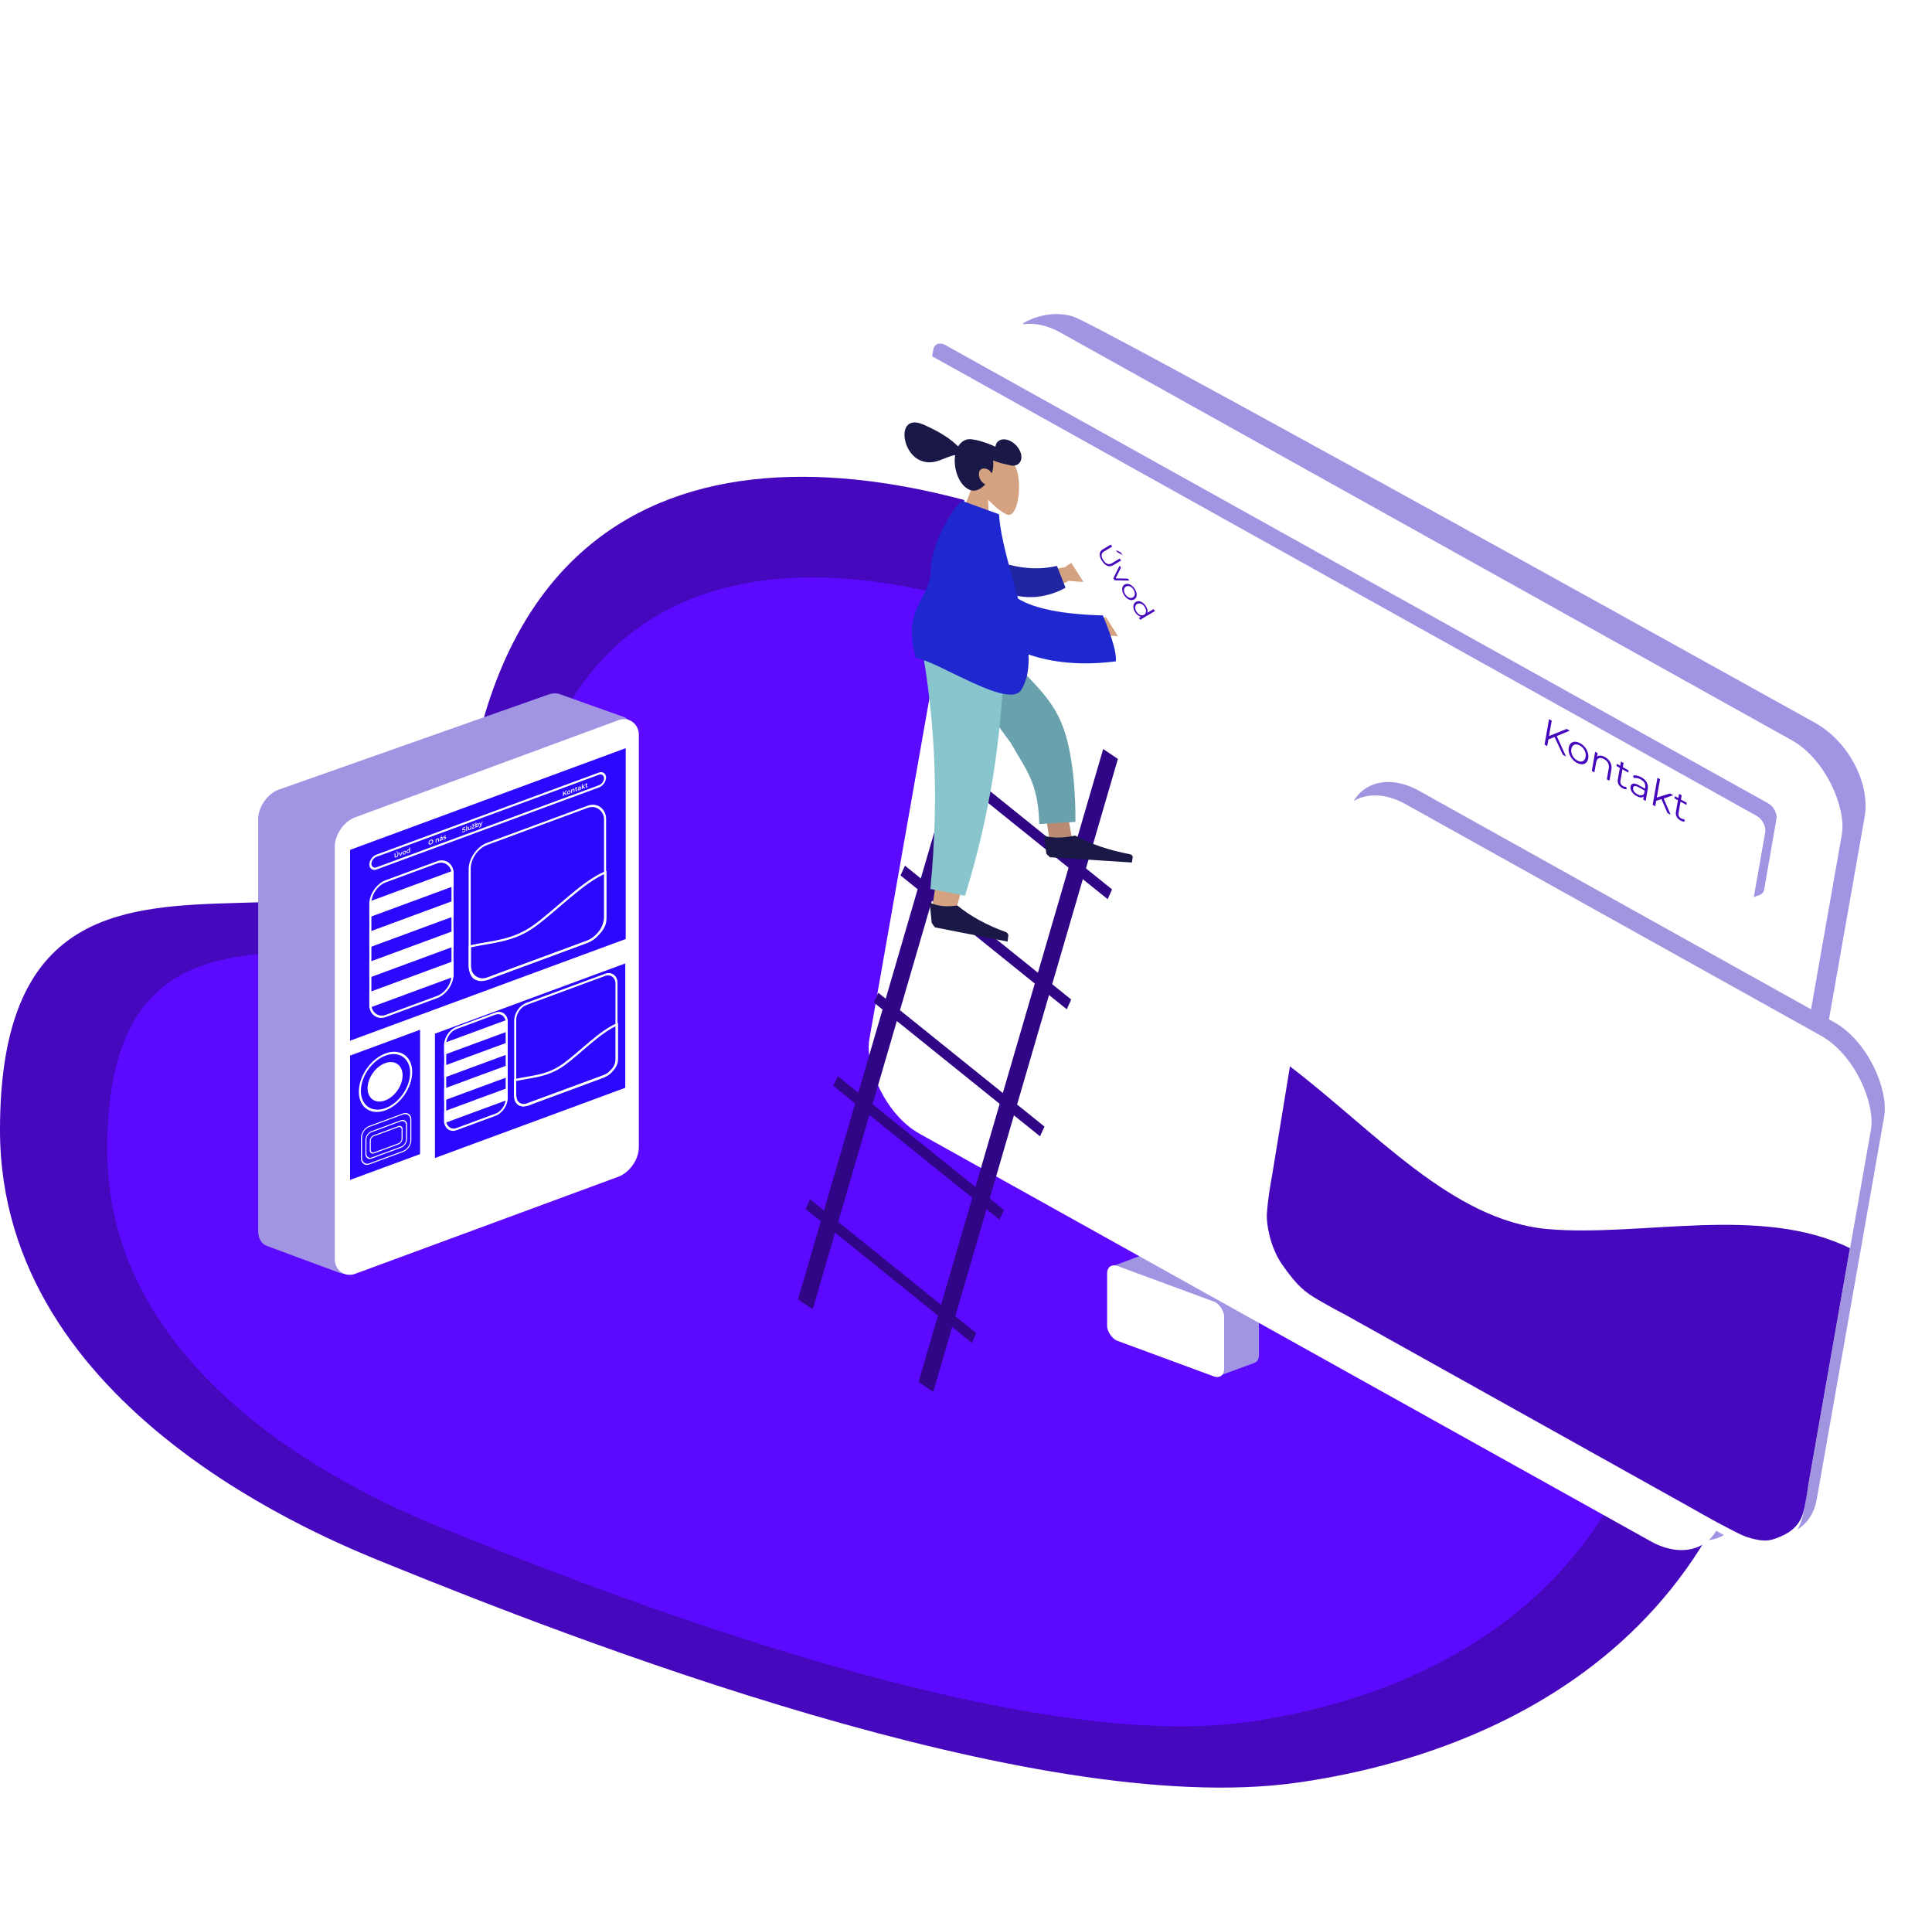 <?xml version="1.0" encoding="UTF-8" standalone="no"?>
<svg
   width="883"
   height="874"
   viewBox="0 0 883 874"
   fill="none"
   xmlns="http://www.w3.org/2000/svg">
  <g
     id="svg-sluzby-grafika-bg-shape">
    <path
       d="M813 569.524C813 746.851 683.559 801.912 592.463 814.661C472.537 831.445 259.825 748.233 177.058 714.656C149.292 703.392 0 644.353 0 516.339C0 329.323 191.974 484.22 216.594 346.237C283.921 26.318 813 382.508 813 569.524Z"
       fill="#4508BD"
       id="path1429" />
    <path
       d="M764 572.081C764 727.501 650.162 775.76 570.047 786.934C464.576 801.645 277.505 728.713 204.715 699.283C180.296 689.411 49 637.666 49 525.466C49 361.555 217.833 497.315 239.486 376.379C298.697 95.983 764 408.169 764 572.081Z"
       fill="#5C09FF"
       id="path1431" />
  </g>

  <g
     id="svg-sluzby-grafika-na-miru-blueprint">
    <g
       id="g1439">
      <path
         d="M118 374.304C118 368.722 122.288 362.638 127.525 360.791L250.69 317.361C252.523 316.715 254.307 316.658 255.823 317.198L284.881 327.548C287.986 328.653 289.532 332.09 288.812 336.284L258.158 514.742C257.452 518.848 254.704 522.915 251.127 525.144L162.578 580.329C159.983 581.946 157.247 582.406 155.054 581.594L122.034 569.365C119.507 568.429 118 565.915 118 562.636V374.304Z"
         fill="#A094E3"
         id="path1437" />
    </g>
    <rect
       width="148.157"
       height="208.614"
       rx="10"
       transform="matrix(0.938 -0.346 0 1 153 376.917)"
       fill="white"
       id="rect1441" />
    <g
       id="g1717">
      <rect
         width="134.301"
         height="87.204"
         transform="matrix(0.938 -0.346 0 1 160 388.354)"
         fill="#2B09FF"
         id="rect1443" />
      <g
         id="g1659">
        <rect
           x="0.469"
           y="0.327"
           width="40.026"
           height="61.551"
           rx="7.5"
           transform="matrix(0.938 -0.346 0 1 168.831 405.138)"
           stroke="white"
           id="rect1449" />
        <rect
           x="1.683"
           y="1.173"
           width="37.439"
           height="3.587"
           transform="matrix(0.938 -0.346 0 1 168.906 453.944)"
           stroke="white"
           stroke-width="3.587"
           id="rect1455" />
        <rect
           x="1.683"
           y="1.173"
           width="37.439"
           height="3.587"
           transform="matrix(0.938 -0.346 0 1 168.906 440.146)"
           stroke="white"
           stroke-width="3.587"
           id="rect1461" />
        <rect
           x="1.683"
           y="1.173"
           width="37.439"
           height="3.587"
           transform="matrix(0.938 -0.346 0 1 168.906 426.347)"
           stroke="white"
           stroke-width="3.587"
           id="rect1467" />
        <rect
           x="1.683"
           y="1.173"
           width="37.439"
           height="3.587"
           transform="matrix(0.938 -0.346 0 1 168.906 412.55)"
           stroke="white"
           stroke-width="3.587"
           id="rect1473" />
      </g>
      <g
         id="g1634">
        <rect
           x="0.469"
           y="0.327"
           width="114.352"
           height="5.807"
           rx="2.904"
           transform="matrix(0.938 -0.346 0 1 168.831 391.892)"
           stroke="white"
           id="rect1447" />
        <path
           d="M181.188 391.781C180.916 391.881 180.704 391.878 180.552 391.773C180.4 391.665 180.324 391.459 180.324 391.155V389.97L180.69 389.835V391.005C180.69 391.417 180.857 391.561 181.191 391.438C181.523 391.315 181.689 391.048 181.689 390.636V389.466L182.049 389.333V390.518C182.049 390.822 181.973 391.084 181.821 391.304C181.671 391.522 181.46 391.68 181.188 391.781ZM181.334 389.015L181.748 388.862L181.258 389.454L180.954 389.566L181.334 389.015ZM183.935 389.135L183.291 390.975L182.928 391.109L182.283 389.745L182.649 389.61L183.116 390.626L183.598 389.26L183.935 389.135ZM184.789 390.443C184.637 390.499 184.501 390.515 184.379 390.49C184.257 390.465 184.161 390.403 184.091 390.305C184.024 390.204 183.99 390.074 183.99 389.916C183.99 389.758 184.024 389.605 184.091 389.456C184.161 389.306 184.257 389.174 184.379 389.059C184.501 388.944 184.637 388.858 184.789 388.802C184.943 388.745 185.081 388.73 185.203 388.755C185.325 388.78 185.42 388.842 185.487 388.941C185.557 389.039 185.592 389.167 185.592 389.325C185.592 389.483 185.557 389.638 185.487 389.79C185.42 389.939 185.325 390.071 185.203 390.186C185.081 390.301 184.943 390.386 184.789 390.443ZM184.789 390.122C184.919 390.074 185.026 389.989 185.11 389.866C185.195 389.743 185.237 389.606 185.237 389.456C185.237 389.306 185.195 389.201 185.11 389.14C185.026 389.079 184.919 389.072 184.789 389.12C184.66 389.168 184.553 389.253 184.469 389.377C184.386 389.499 184.345 389.635 184.345 389.785C184.345 389.935 184.386 390.041 184.469 390.103C184.553 390.163 184.66 390.17 184.789 390.122ZM187.4 387.233V389.459L187.062 389.584V389.377C187.004 389.474 186.932 389.558 186.846 389.628C186.761 389.697 186.667 389.75 186.564 389.789C186.42 389.842 186.289 389.856 186.173 389.831C186.058 389.805 185.968 389.742 185.903 389.643C185.837 389.541 185.804 389.409 185.804 389.247C185.804 389.085 185.837 388.93 185.903 388.782C185.968 388.633 186.058 388.504 186.173 388.394C186.289 388.283 186.42 388.201 186.564 388.148C186.664 388.111 186.755 388.095 186.837 388.101C186.92 388.106 186.99 388.134 187.048 388.185V387.363L187.4 387.233ZM186.606 389.452C186.691 389.421 186.767 389.373 186.834 389.308C186.902 389.241 186.955 389.162 186.995 389.072C187.034 388.981 187.054 388.886 187.054 388.786C187.054 388.686 187.034 388.605 186.995 388.544C186.955 388.482 186.902 388.444 186.834 388.429C186.767 388.412 186.691 388.419 186.606 388.45C186.522 388.481 186.446 388.53 186.378 388.597C186.311 388.662 186.257 388.74 186.218 388.83C186.179 388.921 186.159 389.016 186.159 389.116C186.159 389.216 186.179 389.297 186.218 389.358C186.257 389.42 186.311 389.459 186.378 389.476C186.446 389.491 186.522 389.483 186.606 389.452Z"
           fill="white"
           id="path1501" />
        <path
           d="M196.922 385.879C196.721 385.953 196.54 385.974 196.379 385.942C196.217 385.907 196.091 385.825 195.999 385.695C195.907 385.563 195.861 385.395 195.861 385.191C195.861 384.987 195.907 384.786 195.999 384.588C196.091 384.388 196.217 384.212 196.379 384.061C196.54 383.907 196.721 383.793 196.922 383.719C197.123 383.645 197.304 383.625 197.465 383.66C197.626 383.692 197.753 383.773 197.845 383.904C197.937 384.034 197.983 384.202 197.983 384.408C197.983 384.614 197.937 384.816 197.845 385.014C197.753 385.211 197.626 385.387 197.465 385.541C197.304 385.692 197.123 385.805 196.922 385.879ZM196.922 385.537C197.053 385.489 197.171 385.414 197.276 385.313C197.382 385.211 197.464 385.092 197.524 384.958C197.584 384.822 197.614 384.684 197.614 384.544C197.614 384.404 197.584 384.289 197.524 384.199C197.464 384.107 197.382 384.05 197.276 384.026C197.171 384.001 197.053 384.013 196.922 384.061C196.79 384.11 196.672 384.185 196.567 384.288C196.462 384.389 196.38 384.507 196.32 384.643C196.259 384.777 196.229 384.915 196.229 385.055C196.229 385.195 196.259 385.31 196.32 385.402C196.38 385.492 196.462 385.55 196.567 385.575C196.672 385.598 196.79 385.586 196.922 385.537ZM199.968 383.105C200.157 383.036 200.309 383.038 200.424 383.114C200.538 383.19 200.595 383.344 200.595 383.576V384.494L200.243 384.624V383.754C200.243 383.614 200.213 383.52 200.151 383.473C200.089 383.424 200.001 383.42 199.886 383.463C199.757 383.51 199.654 383.59 199.579 383.702C199.504 383.811 199.467 383.944 199.467 384.1V384.91L199.115 385.04V383.438L199.45 383.314V383.521C199.508 383.426 199.581 383.343 199.669 383.272C199.758 383.202 199.857 383.146 199.968 383.105ZM201.616 382.497C201.837 382.416 202.006 382.41 202.122 382.482C202.241 382.55 202.3 382.698 202.3 382.926V383.865L201.968 383.988V383.793C201.924 383.879 201.863 383.955 201.782 384.023C201.703 384.088 201.607 384.142 201.495 384.183C201.382 384.225 201.284 384.241 201.199 384.232C201.115 384.221 201.049 384.188 201.002 384.134C200.957 384.076 200.935 384.002 200.935 383.91C200.935 383.766 200.984 383.632 201.084 383.51C201.185 383.384 201.344 383.282 201.56 383.202L201.948 383.059V383.035C201.948 382.923 201.916 382.849 201.852 382.812C201.79 382.775 201.697 382.779 201.574 382.825C201.489 382.856 201.406 382.901 201.323 382.959C201.242 383.017 201.174 383.081 201.118 383.152L200.98 382.93C201.059 382.837 201.153 382.753 201.264 382.678C201.375 382.603 201.492 382.543 201.616 382.497ZM201.568 383.883C201.656 383.851 201.734 383.801 201.802 383.734C201.871 383.664 201.92 383.584 201.948 383.494V383.308L201.585 383.442C201.382 383.517 201.281 383.625 201.281 383.767C201.281 383.835 201.306 383.88 201.357 383.901C201.408 383.922 201.478 383.916 201.568 383.883ZM201.79 381.821L202.204 381.668L201.714 382.26L201.41 382.372L201.79 381.821ZM203.216 383.548C203.094 383.593 202.975 383.62 202.858 383.629C202.742 383.638 202.649 383.629 202.58 383.603L202.715 383.268C202.782 383.291 202.863 383.3 202.957 383.296C203.052 383.288 203.146 383.268 203.238 383.234C203.448 383.156 203.553 383.059 203.553 382.941C203.553 382.885 203.526 382.856 203.472 382.854C203.419 382.851 203.334 382.862 203.216 382.885C203.092 382.911 202.99 382.925 202.912 382.928C202.835 382.931 202.767 382.911 202.709 382.868C202.653 382.823 202.625 382.742 202.625 382.626C202.625 382.474 202.684 382.331 202.802 382.198C202.922 382.062 203.083 381.956 203.286 381.881C203.389 381.843 203.492 381.818 203.596 381.806C203.699 381.792 203.783 381.794 203.849 381.812L203.714 382.146C203.586 382.113 203.443 382.126 203.283 382.185C203.18 382.223 203.101 382.269 203.047 382.323C202.994 382.375 202.968 382.428 202.968 382.482C202.968 382.542 202.996 382.574 203.052 382.579C203.111 382.582 203.2 382.572 203.32 382.55C203.44 382.525 203.538 382.512 203.615 382.51C203.692 382.507 203.758 382.527 203.812 382.569C203.869 382.61 203.897 382.688 203.897 382.802C203.897 382.952 203.836 383.094 203.714 383.229C203.592 383.364 203.426 383.471 203.216 383.548Z"
           fill="white"
           id="path1503" />
        <path
           d="M211.972 380.23C211.82 380.286 211.673 380.317 211.53 380.324C211.389 380.33 211.278 380.31 211.195 380.264L211.322 379.914C211.402 379.953 211.501 379.972 211.617 379.973C211.735 379.972 211.854 379.949 211.972 379.906C212.118 379.852 212.227 379.786 212.298 379.71C212.371 379.633 212.408 379.554 212.408 379.472C212.408 379.412 212.387 379.37 212.346 379.347C212.307 379.322 212.256 379.31 212.194 379.311C212.132 379.311 212.048 379.318 211.941 379.329C211.791 379.346 211.669 379.353 211.575 379.35C211.483 379.346 211.403 379.316 211.336 379.261C211.27 379.203 211.237 379.106 211.237 378.968C211.237 378.852 211.266 378.736 211.324 378.62C211.384 378.502 211.474 378.393 211.592 378.294C211.712 378.193 211.858 378.111 212.031 378.048C212.151 378.003 212.269 377.976 212.386 377.965C212.502 377.954 212.602 377.963 212.687 377.992L212.571 378.337C212.485 378.315 212.395 378.307 212.301 378.314C212.207 378.321 212.116 378.34 212.028 378.373C211.884 378.426 211.776 378.492 211.704 378.57C211.635 378.648 211.6 378.73 211.6 378.816C211.6 378.876 211.62 378.917 211.659 378.941C211.701 378.964 211.752 378.975 211.814 378.974C211.876 378.973 211.961 378.967 212.067 378.955C212.214 378.937 212.334 378.931 212.428 378.936C212.522 378.94 212.601 378.969 212.667 379.025C212.735 379.08 212.768 379.176 212.768 379.312C212.768 379.428 212.738 379.544 212.678 379.66C212.62 379.775 212.531 379.883 212.411 379.984C212.291 380.084 212.144 380.166 211.972 380.23ZM213.097 377.558L213.449 377.429V379.655L213.097 379.784V377.558ZM215.366 377.345V378.947L215.031 379.071V378.867C214.975 378.96 214.905 379.042 214.82 379.113C214.736 379.182 214.645 379.235 214.547 379.271C214.346 379.345 214.188 379.344 214.071 379.269C213.957 379.191 213.9 379.035 213.9 378.801V377.886L214.252 377.757V378.621C214.252 378.765 214.282 378.861 214.342 378.911C214.404 378.958 214.491 378.961 214.603 378.92C214.729 378.873 214.829 378.796 214.902 378.687C214.977 378.575 215.014 378.441 215.014 378.285V377.475L215.366 377.345ZM217 378.044V378.344L215.703 378.823V378.586L216.528 377.217L215.72 377.515V377.215L216.978 376.751V376.988L216.15 378.358L217 378.044ZM216.888 376.154L216.511 376.704L216.19 376.822L215.813 376.551L216.103 376.444L216.35 376.574L216.598 376.261L216.888 376.154ZM218.158 376.297C218.304 376.243 218.435 376.229 218.549 376.255C218.665 376.28 218.756 376.343 218.822 376.442C218.888 376.542 218.921 376.673 218.921 376.835C218.921 376.997 218.888 377.153 218.822 377.303C218.756 377.452 218.665 377.581 218.549 377.692C218.435 377.802 218.304 377.884 218.158 377.938C218.055 377.977 217.96 377.992 217.874 377.986C217.789 377.979 217.718 377.949 217.66 377.894V378.101L217.325 378.225V375.999L217.677 375.869V376.688C217.737 376.596 217.807 376.517 217.888 376.451C217.97 376.385 218.06 376.333 218.158 376.297ZM218.118 377.632C218.248 377.584 218.354 377.499 218.436 377.377C218.521 377.253 218.563 377.117 218.563 376.967C218.563 376.817 218.521 376.711 218.436 376.651C218.354 376.589 218.248 376.582 218.118 376.63C218.034 376.661 217.958 376.71 217.89 376.777C217.823 376.842 217.769 376.92 217.73 377.01C217.691 377.101 217.671 377.196 217.671 377.296C217.671 377.396 217.691 377.477 217.73 377.538C217.769 377.6 217.823 377.639 217.89 377.656C217.958 377.671 218.034 377.663 218.118 377.632ZM220.62 375.407L219.917 377.398C219.851 377.596 219.771 377.747 219.677 377.852C219.584 377.958 219.47 378.036 219.337 378.085C219.262 378.113 219.188 378.128 219.115 378.128C219.041 378.129 218.981 378.116 218.934 378.087L219.075 377.759C219.109 377.781 219.148 377.793 219.193 377.796C219.24 377.799 219.287 377.792 219.334 377.775C219.396 377.752 219.447 377.716 219.486 377.667C219.527 377.618 219.565 377.547 219.599 377.455L219.624 377.383L218.968 376.016L219.334 375.882L219.807 376.892L220.283 375.532L220.62 375.407Z"
           fill="white"
           id="path1505" />
        <path
           d="M257.991 362.683L257.678 363.14V363.677L257.312 363.812V361.712L257.678 361.577V362.654L258.652 361.217L259.063 361.066L258.236 362.31L259.114 363.147L258.686 363.305L257.991 362.683ZM259.939 362.864C259.787 362.92 259.65 362.935 259.528 362.91C259.406 362.885 259.31 362.824 259.241 362.725C259.173 362.624 259.139 362.495 259.139 362.337C259.139 362.179 259.173 362.025 259.241 361.876C259.31 361.727 259.406 361.594 259.528 361.479C259.65 361.364 259.787 361.279 259.939 361.223C260.093 361.166 260.23 361.15 260.352 361.175C260.474 361.2 260.569 361.262 260.637 361.361C260.706 361.46 260.741 361.588 260.741 361.746C260.741 361.904 260.706 362.059 260.637 362.21C260.569 362.359 260.474 362.491 260.352 362.606C260.23 362.721 260.093 362.807 259.939 362.864ZM259.939 362.543C260.068 362.495 260.175 362.41 260.26 362.287C260.344 362.163 260.386 362.027 260.386 361.877C260.386 361.727 260.344 361.621 260.26 361.561C260.175 361.5 260.068 361.493 259.939 361.541C259.809 361.589 259.702 361.674 259.618 361.797C259.535 361.92 259.494 362.056 259.494 362.206C259.494 362.356 259.535 362.462 259.618 362.523C259.702 362.584 259.809 362.591 259.939 362.543ZM261.93 360.488C262.12 360.418 262.272 360.421 262.386 360.497C262.5 360.573 262.558 360.727 262.558 360.959V361.877L262.206 362.006V361.136C262.206 360.996 262.175 360.903 262.113 360.856C262.051 360.807 261.963 360.803 261.848 360.845C261.719 360.893 261.617 360.973 261.542 361.085C261.467 361.194 261.429 361.327 261.429 361.483V362.293L261.077 362.423V360.821L261.412 360.697V360.904C261.47 360.809 261.544 360.726 261.632 360.655C261.72 360.585 261.819 360.529 261.93 360.488ZM263.908 361.292C263.866 361.343 263.816 361.389 263.756 361.429C263.697 361.468 263.635 361.5 263.57 361.524C263.405 361.585 263.277 361.586 263.187 361.528C263.097 361.469 263.052 361.351 263.052 361.175V360.404L262.804 360.496V360.196L263.052 360.104V359.738L263.404 359.609V359.975L263.806 359.826V360.126L263.404 360.275V361.037C263.404 361.115 263.422 361.168 263.457 361.197C263.493 361.224 263.544 361.225 263.612 361.2C263.691 361.171 263.756 361.124 263.809 361.061L263.908 361.292ZM264.771 359.44C264.993 359.358 265.161 359.353 265.278 359.424C265.396 359.493 265.455 359.641 265.455 359.869V360.808L265.123 360.93V360.735C265.08 360.821 265.018 360.898 264.937 360.966C264.858 361.031 264.763 361.084 264.65 361.126C264.537 361.167 264.439 361.184 264.355 361.175C264.27 361.164 264.204 361.131 264.158 361.076C264.112 361.019 264.09 360.944 264.09 360.852C264.09 360.708 264.14 360.575 264.239 360.452C264.34 360.327 264.499 360.224 264.715 360.145L265.103 360.002V359.978C265.103 359.866 265.071 359.791 265.008 359.755C264.946 359.718 264.853 359.722 264.729 359.768C264.644 359.799 264.561 359.844 264.478 359.902C264.398 359.96 264.329 360.024 264.273 360.095L264.135 359.873C264.214 359.78 264.309 359.696 264.419 359.621C264.53 359.546 264.647 359.486 264.771 359.44ZM264.723 360.826C264.811 360.793 264.889 360.744 264.957 360.677C265.026 360.607 265.075 360.527 265.103 360.437V360.251L264.74 360.385C264.537 360.459 264.436 360.568 264.436 360.71C264.436 360.778 264.461 360.822 264.512 360.844C264.563 360.865 264.633 360.859 264.723 360.826ZM266.52 359.728L266.258 360.088V360.511L265.907 360.641V358.415L266.258 358.285V359.629L266.987 358.64L267.41 358.485L266.782 359.388L267.469 360.065L267.041 360.223L266.52 359.728ZM268.599 359.561C268.558 359.612 268.507 359.658 268.447 359.698C268.389 359.737 268.327 359.769 268.262 359.793C268.097 359.854 267.969 359.855 267.879 359.797C267.789 359.738 267.744 359.62 267.744 359.444V358.673L267.496 358.765V358.465L267.744 358.373V358.007L268.096 357.878V358.244L268.498 358.095V358.395L268.096 358.544V359.306C268.096 359.384 268.113 359.437 268.149 359.466C268.185 359.493 268.236 359.494 268.304 359.469C268.383 359.44 268.448 359.394 268.501 359.33L268.599 359.561Z"
           fill="white"
           id="path1507" />
      </g>
      <g
         id="g1681">
        <rect
           x="0.469"
           y="0.327"
           width="65.966"
           height="61.551"
           rx="8.5"
           transform="matrix(0.938 -0.346 0 1 214.226 388.391)"
           stroke="white"
           id="rect1509" />
        <path
           fill-rule="evenodd"
           clip-rule="evenodd"
           d="M214.755 432.484C224.929 430.194 234.314 430.321 244.488 422.909C254.519 415.55 266.505 402.903 276.679 398.661V419.508C276.679 419.508 276.726 421.137 276.295 422.308C275.831 423.566 275.339 424.515 274.357 425.7C273.678 426.519 272.321 427.954 271.449 428.607C270.241 429.513 269.494 429.903 268.274 430.404C267.053 430.905 265.104 431.599 265.104 431.599L225.083 446.395C225.083 446.395 223.049 447.366 221.878 447.578C219.601 447.99 219.293 447.887 218.147 447.505C216.694 447.021 216.491 446.699 215.724 445.567C215.048 444.569 214.755 441.691 214.755 441.691L214.755 432.484Z"
           stroke="white"
           id="path1511" />
      </g>
    </g>
    <g
       id="g1982">
      <rect
         width="92.732"
         height="56.831"
         transform="matrix(0.938,-0.346,0,1,198.788,468.338)"
         fill="#2b09ff"
         filter="url(#shadow-1)"
         id="rect1445"
         x="0"
         y="0" />
      <rect
         x="0.469"
         y="0.327"
         width="29.975"
         height="46.227"
         rx="5.5"
         transform="matrix(0.938 -0.346 0 1 203.029 471.482)"
         stroke="white"
         id="rect1475" />
      <rect
         x="1.271"
         y="0.886"
         width="28.267"
         height="2.709"
         transform="matrix(0.938 -0.346 0 1 203.078 508.291)"
         stroke="white"
         stroke-width="2.709"
         id="rect1481" />
      <rect
         x="1.271"
         y="0.886"
         width="28.267"
         height="2.709"
         transform="matrix(0.938 -0.346 0 1 203.078 497.874)"
         stroke="white"
         stroke-width="2.709"
         id="rect1487" />
      <rect
         x="1.271"
         y="0.886"
         width="28.267"
         height="2.709"
         transform="matrix(0.938 -0.346 0 1 203.078 487.456)"
         stroke="white"
         stroke-width="2.709"
         id="rect1493" />
      <rect
         x="1.271"
         y="0.886"
         width="28.267"
         height="2.709"
         transform="matrix(0.938 -0.346 0 1 203.078 477.038)"
         stroke="white"
         stroke-width="2.709"
         id="rect1499" />
      <rect
         x="0.469"
         y="0.327"
         width="49.35"
         height="46.031"
         rx="5.5"
         transform="matrix(0.938 -0.346 0 1 235.029 460.46)"
         stroke="white"
         id="rect1513" />
      <path
         fill-rule="evenodd"
         clip-rule="evenodd"
         d="M235.419 493.572C243.069 491.85 250.125 491.945 257.775 486.373C265.316 480.84 274.329 471.33 281.978 468.141V483.816C281.978 483.816 282.014 485.04 281.69 485.921C281.341 486.867 280.971 487.58 280.232 488.471C279.722 489.087 278.702 490.166 278.046 490.657C277.138 491.338 276.576 491.631 275.659 492.008C274.741 492.384 273.275 492.907 273.275 492.907L243.185 504.031C243.185 504.031 241.655 504.761 240.774 504.921C239.063 505.23 238.831 505.153 237.97 504.866C236.877 504.502 236.725 504.26 236.148 503.409C235.64 502.658 235.419 500.494 235.419 500.494L235.419 493.572Z"
         stroke="white"
         id="path1515" />
    </g>
    <g
       id="g1848">
      <rect
         width="34.108"
         height="56.831"
         transform="matrix(0.938 -0.346 0 1 160 482.354)"
         fill="#2B09FF"
         id="rect1517" />
      <circle
         r="12.5"
         transform="matrix(0.938 -0.346 0 1 176.196 494.37)"
         stroke="white"
         id="circle1519" />
      <circle
         r="8.527"
         transform="matrix(0.938 -0.346 0 1 176 494.349)"
         fill="white"
         id="circle1521" />
      <rect
         x="0.235"
         y="0.163"
         width="24.015"
         height="17.135"
         rx="3.75"
         transform="matrix(0.938 -0.346 0 1 165.014 515.953)"
         stroke="white"
         stroke-width="0.5"
         id="rect1523" />
      <rect
         x="0.235"
         y="0.163"
         width="19.833"
         height="12.067"
         rx="2.75"
         transform="matrix(0.938 -0.346 0 1 167.014 517.99)"
         stroke="white"
         stroke-width="0.5"
         id="rect1525" />
      <rect
         x="0.235"
         y="0.163"
         width="15.488"
         height="7.87"
         rx="1.75"
         transform="matrix(0.938 -0.346 0 1 169.014 519.486)"
         stroke="white"
         stroke-width="0.5"
         id="rect1527" />
    </g>
  </g>
  <g
     id="svg-sluzby-grafika-na-miru-web">
    <g
       id="g2513">
      <path
         d="M525.189 572.344C526.013 572.033 527 572.081 528.004 572.481L570.826 589.504C573.367 590.514 575.391 593.477 575.391 596.186V619.398C575.391 621.041 574.633 622.3 573.364 622.766L557.041 628.751L517.766 609.333C515.898 608.409 514.342 606.434 513.813 604.315L507.496 579.01L525.189 572.344Z"
         fill="#A195E3"
         id="path1433" />
      <rect
         width="56.996"
         height="34.197"
         rx="5"
         transform="matrix(0.938 0.346 0 1 506 576.775)"
         fill="white"
         id="rect1435" />
    </g>
    <g
       id="g2170">
      <g
         id="g1531">
        <path
           d="M490.356 144.609C500.5 147.652 745.971 283.846 829.533 330.284C844.846 338.794 854.9 358.031 852.2 373.354L796.829 687.641C794.13 702.962 779.532 708.471 764.224 699.947L431.69 514.771C416.327 506.216 406.098 486.787 408.884 471.455L467.724 147.667C467.724 147.667 478.122 140.939 490.356 144.609Z"
           fill="#A195E3"
           id="path1529" />
      </g>
      <g
         id="g1535">
        <rect
           width="421.768"
           height="395.713"
           rx="30"
           transform="matrix(0.924 0.515 -0.163 0.925 457.603 132.824)"
           fill="white"
           filter="url(#shadow-1)"
           id="rect1533" />
      </g>
    </g>
    <g
       id="g2357">
      <g
         id="g1545">
        <path
           d="M426.566 159.692C427.016 157.139 429.449 156.221 432 157.641L808.092 367.073C810.639 368.492 812.343 371.707 811.899 374.26L806.316 406.353C806.099 407.598 805.391 408.513 804.352 408.891L799.249 410.747L424.599 199.464C422.062 198.034 420.376 194.827 420.824 192.285L426.566 159.692Z"
           fill="#A195E3"
           id="path1543" />
      </g>
      <rect
         width="417.043"
         height="45.214"
         rx="5"
         transform="matrix(0.924 0.515 -0.163 0.925 422.93 157.001)"
         fill="white"
         filter="url(#shadow-1)"
         id="rect1547" />
      <path
         d="M710.498 336.789L707.694 337.878L707.155 340.941L705.924 340.255L707.977 328.604L709.208 329.289L707.967 336.33L716.043 333.096L717.456 333.883L711.488 336.353L715.753 345.729L714.289 344.914L710.498 336.789ZM720.653 348.549C719.811 348.079 719.084 347.468 718.474 346.714C717.867 345.949 717.428 345.12 717.159 344.227C716.891 343.334 716.831 342.46 716.982 341.606C717.133 340.751 717.461 340.094 717.969 339.633C718.476 339.172 719.101 338.942 719.844 338.941C720.587 338.94 721.379 339.175 722.222 339.644C723.065 340.113 723.791 340.725 724.401 341.478C725.011 342.232 725.444 343.053 725.702 343.939C725.971 344.832 726.03 345.706 725.88 346.561C725.729 347.415 725.4 348.073 724.893 348.533C724.397 349 723.776 349.24 723.031 349.252C722.288 349.252 721.496 349.018 720.653 348.549ZM720.838 347.5C721.459 347.846 722.038 348.016 722.574 348.01C723.124 347.999 723.583 347.81 723.953 347.443C724.322 347.076 724.565 346.56 724.682 345.894C724.799 345.228 724.765 344.557 724.58 343.881C724.395 343.205 724.077 342.59 723.627 342.035C723.19 341.474 722.661 341.021 722.04 340.676C721.419 340.33 720.834 340.162 720.284 340.173C719.748 340.179 719.289 340.362 718.909 340.723C718.54 341.09 718.297 341.607 718.179 342.273C718.062 342.938 718.096 343.609 718.281 344.285C718.478 344.967 718.794 345.588 719.231 346.149C719.682 346.704 720.217 347.154 720.838 347.5ZM733.53 345.941C734.628 346.552 735.442 347.359 735.971 348.36C736.514 349.357 736.678 350.466 736.463 351.686L735.568 356.763L734.388 356.105L735.261 351.145C735.422 350.235 735.317 349.415 734.946 348.685C734.576 347.955 733.969 347.355 733.126 346.886C732.184 346.361 731.386 346.227 730.732 346.484C730.091 346.737 729.683 347.357 729.509 348.344L728.7 352.938L727.519 352.281L729.061 343.525L730.192 344.155L729.908 345.77C730.323 345.416 730.839 345.253 731.455 345.279C732.085 345.3 732.776 345.521 733.53 345.941ZM743.475 360.581C743.218 360.657 742.913 360.658 742.561 360.584C742.222 360.505 741.875 360.366 741.52 360.169C740.7 359.712 740.107 359.138 739.741 358.447C739.376 357.756 739.265 357.006 739.408 356.196L740.34 350.903L738.777 350.032L738.953 349.034L740.516 349.904L740.853 347.99L742.034 348.648L741.697 350.562L744.358 352.043L744.182 353.042L741.521 351.56L740.6 356.787C740.508 357.308 740.565 357.779 740.772 358.198C740.991 358.613 741.344 358.956 741.832 359.227C742.076 359.363 742.316 359.454 742.551 359.5C742.798 359.552 743.017 359.552 743.208 359.5L743.475 360.581ZM750.145 355.193C751.287 355.829 752.112 356.605 752.62 357.522C753.13 358.427 753.286 359.44 753.089 360.561L752.133 365.987L751.002 365.357L751.242 363.993C750.896 364.299 750.44 364.435 749.874 364.4C749.319 364.371 748.687 364.159 747.977 363.764C747.001 363.221 746.266 362.556 745.772 361.769C745.277 360.982 745.098 360.205 745.233 359.44C745.364 358.696 745.735 358.245 746.348 358.086C746.971 357.934 747.87 358.185 749.046 358.84L751.823 360.386L751.917 359.853C752.05 359.099 751.94 358.41 751.587 357.787C751.236 357.153 750.656 356.611 749.846 356.16C749.292 355.851 748.743 355.649 748.2 355.554C747.659 355.447 747.177 355.453 746.754 355.571L746.377 354.393C746.887 354.262 747.47 354.27 748.126 354.416C748.785 354.551 749.457 354.81 750.145 355.193ZM748.324 362.934C748.989 363.305 749.587 363.473 750.116 363.439C750.648 363.393 751.081 363.147 751.415 362.7L751.668 361.268L748.923 359.74C747.427 358.907 746.586 359.011 746.403 360.055C746.313 360.565 746.435 361.078 746.771 361.594C747.108 362.098 747.626 362.545 748.324 362.934ZM759.357 365.185L756.961 365.934L756.521 368.431L755.34 367.773L757.516 355.423L758.697 356.08L757.222 364.453L763.285 362.583L764.749 363.398L760.376 364.893L763.556 372.348L762.109 371.542L759.357 365.185ZM770.029 375.368C769.772 375.444 769.467 375.445 769.115 375.371C768.776 375.292 768.429 375.153 768.074 374.956C767.254 374.499 766.661 373.925 766.296 373.234C765.93 372.543 765.819 371.793 765.962 370.983L766.894 365.69L765.331 364.819L765.507 363.821L767.07 364.691L767.408 362.777L768.588 363.435L768.251 365.349L770.912 366.831L770.736 367.829L768.075 366.347L767.154 371.574C767.062 372.095 767.12 372.566 767.326 372.985C767.545 373.4 767.898 373.743 768.386 374.015C768.63 374.15 768.87 374.241 769.105 374.287C769.352 374.339 769.571 374.339 769.763 374.287L770.029 375.368Z"
         fill="#4508BD"
         id="path1549" />
    </g>
    <g
       id="g2491">
      <g
         id="g1539">
        <rect
           width="265.352"
           height="248.96"
           rx="30"
           transform="matrix(0.924 0.515 -0.163 0.925 620.831 345.91)"
           fill="#A195E0"
           id="rect1537" />
      </g>
      <rect
         width="265.352"
         height="248.96"
         rx="30"
         transform="matrix(0.924 0.515 -0.163 0.925 615.411 348.356)"
         fill="white"
         filter="url(#shadow-1)"
         id="rect1541" />
      <path
         fill-rule="evenodd"
         clip-rule="evenodd"
         d="M589.554 487.292C628.667 517.157 663.418 557.528 707.072 561.626C750.156 565.407 804.656 550.321 845.5 570.37L826.5 678.37C826.5 678.37 825.821 683.262 825 687.37C824 692.37 823 698.87 811.999 702.87C808.712 704.065 806.5 704.37 802 703.37C796.529 702.154 793.893 700.317 789 697.87C784.106 695.423 772 688.5 772 688.5L614.999 600.87C614.999 600.87 608.5 597.5 602.5 594C596.58 590.546 592.999 587.87 585.999 577.87C580.427 569.91 578.739 559.033 578.999 554.87C579.499 546.87 581.32 537.592 581.32 537.592L589.554 487.292Z"
         fill="#4508BD"
         id="path1551" />
    </g>
    <g
       id="g2652">
      <line
         y1="-3.5"
         x2="360.677"
         y2="-3.5"
         transform="matrix(0.234 -0.802 0.961 0.647 371.45 598.286)"
         stroke="#310686"
         stroke-width="7"
         id="line1553" />
      <line
         y1="-3"
         x2="84.14"
         y2="-3"
         transform="matrix(0.903 0.727 -0.338 0.745 368.173 552.448)"
         stroke="#310686"
         stroke-width="6"
         id="line1557" />
      <line
         y1="-3"
         x2="84.14"
         y2="-3"
         transform="matrix(0.903 0.727 -0.338 0.745 399.355 458.096)"
         stroke="#310686"
         stroke-width="6"
         id="line1559" />
      <line
         y1="-3"
         x2="84.14"
         y2="-3"
         transform="matrix(0.903 0.727 -0.338 0.745 430.256 349.723)"
         stroke="#310686"
         stroke-width="6"
         id="line1561" />
      <line
         y1="-3"
         x2="84.14"
         y2="-3"
         transform="matrix(0.903 0.727 -0.338 0.745 411.578 400.043)"
         stroke="#310686"
         stroke-width="6"
         id="line1563" />
      <line
         y1="-3"
         x2="84.14"
         y2="-3"
         transform="matrix(0.903 0.727 -0.338 0.745 380.827 496.193)"
         stroke="#310686"
         stroke-width="6"
         id="line1565" />
      <line
         y1="-3.5"
         x2="360.677"
         y2="-3.5"
         transform="matrix(0.234 -0.802 0.961 0.647 426.528 636.064)"
         stroke="#310686"
         stroke-width="7"
         id="line1583" />
    </g>
    <g
       id="g1086">
      <g
         id="g2963">
        <path
           fill-rule="evenodd"
           clip-rule="evenodd"
           d="m 445.287,219.976 c -2.403,-4.141 -3.852,-8.549 -3.099,-12.428 2.17,-11.176 19.518,-0.768 22.301,6.602 2.783,7.37 0.736,22.004 -3.812,21.072 -1.814,-0.372 -5.466,-3.071 -9.065,-6.891 l 0.684,16.623 -14.203,-6.334 z"
           fill="#d4a181"
           id="path1567" />
        <path
           fill-rule="evenodd"
           clip-rule="evenodd"
           d="m 450.293,221.354 c -2.103,2.304 -4.796,3.544 -7.23,2.459 -4.622,-2.062 -7.284,-9.174 -6.612,-15.246 0.024,-0.213 0.052,-0.423 0.084,-0.629 -5.229,0.885 -9.666,5.248 -16.136,2.363 -8.803,-3.925 -10.503,-21.707 1.795,-16.223 8.364,3.73 12.354,6.679 15.718,9.907 0.898,-1.489 2.132,-2.528 3.553,-3.004 0.35,-0.183 0.865,-0.277 1.517,-0.287 0.4,-0.02 0.81,0 1.226,0.064 2.218,0.236 5.371,1.11 8.842,2.543 0.649,0.267 1.284,0.544 1.902,0.828 0.34,-2.975 3.252,-4.206 6.515,-2.752 3.268,1.458 5.65,5.061 5.319,8.047 -0.319,2.888 -3.059,4.143 -6.195,2.904 -1.84,-0.293 -4.174,-0.946 -6.733,-1.924 0.153,0.958 0.18,1.982 0.059,3.071 -0.106,0.961 -0.335,1.929 -0.663,2.869 -0.486,-0.845 -1.18,-1.564 -1.928,-1.898 -2.094,-0.934 -3.725,-0.01 -3.91,1.661 -0.235,2.121 0.935,4.252 2.877,5.247 z"
           fill="#191847"
           id="path1569" />
      </g>
      <g
         id="g2931">
        <path
           fill-rule="evenodd"
           clip-rule="evenodd"
           d="m 477,366.554 3.723,23.96 10.098,-2.478 -3.758,-20.941 z"
           fill="#ba8b72"
           id="path1571" />
        <path
           fill-rule="evenodd"
           clip-rule="evenodd"
           d="m 428.701,287.343 c 4.673,12.84 19.103,32.964 33.299,52.211 6.679,11.932 12.538,17.786 13,37 l 16.5,-1 c 0.13,-9.005 -0.5,-31.5 -6.5,-45.5 -7.154,-16.692 -20.887,-22.842 -27.023,-36.978 z"
           fill="#69a1ac"
           id="path1575" />
        <path
           fill-rule="evenodd"
           clip-rule="evenodd"
           d="m 478.225,390.11 -1.059,-8.184 c 4.029,1.12 8.775,1.085 14.24,-0.104 6.939,3.823 15.263,6.663 24.972,8.519 0.741,0.142 1.336,0.704 1.33,1.256 0,0.036 -0.003,0.071 -0.009,0.106 l -0.389,2.429 -23.653,-1.513 -13.797,-0.883 z"
           fill="#191847"
           id="path1581" />
      </g>
      <g
         id="g2936">
        <path
           fill-rule="evenodd"
           clip-rule="evenodd"
           d="m 419.496,285.541 c 7.754,39.025 10.573,60.034 10.805,63.487 0.232,3.453 2.131,26.646 -4.202,65.355 l 10.56,2.067 c 10.818,-36.205 13.02,-58.596 14.155,-63.406 1.135,-4.81 3.553,-24.794 6.08,-60.18 z"
           fill="#d4a181"
           id="path1573" />
        <path
           fill-rule="evenodd"
           clip-rule="evenodd"
           d="m 419.422,285.526 c 7.723,39.019 10.074,76.43 5.794,120.688 l 15.845,3.103 c 10.945,-35.609 17.171,-71.158 18.107,-116.008 z"
           fill="#89c5cc"
           id="path1577" />
        <path
           fill-rule="evenodd"
           clip-rule="evenodd"
           d="m 425.833,421.766 -0.943,-9.336 c 3.574,1.672 7.783,2.115 12.629,1.329 6.156,5.015 13.539,9.062 22.151,12.141 0.657,0.235 1.185,0.929 1.18,1.551 0,0.04 -0.003,0.08 -0.008,0.118 l -0.344,2.7 -20.977,-4.107 -12.236,-2.396 z"
           fill="#191847"
           id="path1579" />
      </g>
      <g
         id="g2941">
        <path
           fill-rule="evenodd"
           clip-rule="evenodd"
           d="m 465.812,262.456 20.797,-3.189 c 3.489,-2.604 6.914,-4.367 10.276,-5.289 1.024,-0.032 2.808,0.371 1.103,2.558 -1.705,2.187 -3.366,4.607 -2.53,5.774 0.836,1.168 2.968,0.734 3.96,2.53 0.661,1.197 -2.975,1.391 -10.907,0.58 l -15.186,7.529 z m 32.204,20.74 9.136,-1.415 c 1.338,-4.111 2.892,-5.86 4.662,-5.246 1.368,-0.104 -1.083,4.814 1.502,5.248 2.584,0.434 8.937,-1.702 10.008,-0.412 1.584,1.909 0.096,5.465 -1.617,6.881 -3.203,2.646 -5.828,2.996 -12.295,2.355 -3.381,-0.335 -7.049,0.122 -11.003,1.37 z"
           fill="#d4a181"
           id="path1585" />
        <rect
           width="62.938"
           height="27.535"
           rx="5"
           transform="matrix(0.623,0.978,-0.702,0.405,503.326,231.184)"
           fill="#ffffff"
           filter="url(#shadow-1)"
           id="rect1591"
           x="0"
           y="0" />
        <path
           d="m 503.638,256.298 c -0.741,-1.148 -1.084,-2.182 -1.027,-3.104 0.056,-0.921 0.534,-1.648 1.433,-2.182 l 3.629,-2.156 0.605,0.937 -3.602,2.14 c -0.736,0.437 -1.135,0.995 -1.198,1.675 -0.062,0.679 0.191,1.458 0.758,2.335 0.572,0.887 1.189,1.455 1.851,1.704 0.662,0.249 1.36,0.155 2.097,-0.282 l 3.601,-2.14 0.589,0.912 -3.629,2.156 c -0.899,0.534 -1.791,0.62 -2.676,0.258 -0.879,-0.354 -1.689,-1.105 -2.431,-2.253 z m 8.616,-3.857 0.777,1.203 -2.447,-1.385 -0.572,-0.886 z m 3.86,12.862 -6.674,-0.135 -0.596,-0.925 2.855,-5.778 0.605,0.937 -2.444,4.903 5.682,0.111 z m -2.35,6.658 c -0.414,-0.642 -0.685,-1.281 -0.812,-1.918 -0.122,-0.64 -0.094,-1.217 0.084,-1.732 0.177,-0.514 0.498,-0.909 0.962,-1.185 0.465,-0.276 0.977,-0.375 1.535,-0.298 0.559,0.076 1.107,0.311 1.645,0.704 0.538,0.394 1.014,0.911 1.428,1.552 0.414,0.642 0.685,1.281 0.812,1.918 0.128,0.637 0.1,1.208 -0.083,1.714 -0.177,0.514 -0.498,0.909 -0.962,1.185 -0.465,0.276 -0.977,0.375 -1.535,0.299 -0.554,-0.069 -1.102,-0.298 -1.646,-0.687 -0.538,-0.393 -1.014,-0.911 -1.428,-1.552 z m 0.57,-0.339 c 0.306,0.473 0.654,0.85 1.044,1.132 0.402,0.287 0.813,0.451 1.233,0.494 0.42,0.042 0.811,-0.044 1.173,-0.259 0.362,-0.215 0.617,-0.512 0.764,-0.892 0.147,-0.379 0.174,-0.804 0.079,-1.273 -0.083,-0.465 -0.277,-0.933 -0.582,-1.406 -0.305,-0.473 -0.659,-0.853 -1.061,-1.139 -0.391,-0.282 -0.799,-0.449 -1.224,-0.5 -0.42,-0.042 -0.811,0.044 -1.173,0.259 -0.362,0.215 -0.617,0.512 -0.764,0.892 -0.142,0.388 -0.171,0.814 -0.088,1.279 0.094,0.469 0.294,0.94 0.599,1.413 z m 13.483,7.617 -6.715,3.989 -0.556,-0.861 0.942,-0.559 c -0.495,-0.08 -0.971,-0.294 -1.428,-0.641 -0.453,-0.338 -0.859,-0.786 -1.219,-1.343 -0.403,-0.625 -0.666,-1.252 -0.788,-1.88 -0.122,-0.628 -0.091,-1.195 0.092,-1.701 0.182,-0.506 0.509,-0.898 0.98,-1.178 0.47,-0.279 0.982,-0.385 1.535,-0.317 0.554,0.069 1.094,0.297 1.62,0.685 0.532,0.385 1,0.89 1.403,1.514 0.349,0.541 0.581,1.074 0.696,1.602 0.127,0.532 0.126,1.029 -0.002,1.49 l 2.86,-1.699 z m -8.356,0.322 c 0.299,0.464 0.645,0.837 1.035,1.119 0.402,0.287 0.813,0.451 1.233,0.494 0.426,0.051 0.819,-0.031 1.181,-0.246 0.362,-0.215 0.614,-0.517 0.756,-0.905 0.147,-0.379 0.174,-0.804 0.079,-1.273 -0.083,-0.465 -0.274,-0.929 -0.574,-1.393 -0.305,-0.473 -0.659,-0.853 -1.061,-1.14 -0.391,-0.281 -0.799,-0.448 -1.224,-0.499 -0.42,-0.042 -0.811,0.044 -1.173,0.259 -0.362,0.215 -0.616,0.512 -0.764,0.892 -0.142,0.388 -0.171,0.814 -0.088,1.279 0.094,0.469 0.294,0.94 0.6,1.413 z"
           fill="#4508bd"
           id="path1593" />
      </g>
      <g
         id="g1066">
        <path
           fill-rule="evenodd"
           clip-rule="evenodd"
           d="M455.792 256.43C463.024 258.981 472.688 261.037 483.065 258.602L486.983 268.577C479.791 272.654 469.734 274.499 461.012 271.102C454.138 268.425 450.737 259.295 455.792 256.43Z"
           fill="#2026A2"
           id="path1587" />
        <path
           fill-rule="evenodd"
           clip-rule="evenodd"
           d="m 465.333,273.609 c 7.65,4.593 20.554,7.131 38.711,7.614 4.357,10.384 6.339,17.378 5.948,20.985 -15.611,2.023 -28.946,0.612 -39.895,-3.134 0.26,6.26 -0.614,11.81 -3.346,16.179 -5.617,8.983 -37.441,-12.768 -48.218,-14.67 -6.436,-23.087 6.7,-26.755 6.899,-39.961 0.219,-14.463 12.837,-32.268 14.647,-31.611 l 16.503,5.987 c 0.753,11.379 5.161,25.217 8.751,38.611 z"
           fill="#1f28cf"
           id="path1589" />
      </g>
    </g>
  </g>
  <defs
     id="defs1623">
    <filter
       id="shadow-1"
       x="-0.381"
       y="-0.872"
       width="1.763"
       height="2.888"
       filterUnits="objectBoundingBox">
      <feOffset
         dx="0"
         dy="4"
         in="SourceAlpha"
         result="shadowOffsetOuter1"
         id="feOffset1595" />
      <feGaussianBlur
         stdDeviation="10"
         in="shadowOffsetOuter1"
         result="shadowBlurOuter1"
         id="feGaussianBlur1597" />
      <feColorMatrix
         values="0 0 0 0 0 0 0 0 0 0 0 0 0 0 0 0 0 0 0.2 0"
         in="shadowBlurOuter1"
         type="matrix"
         result="shadowMatrixOuter1"
         id="feColorMatrix1599" />
      <feMerge
         id="feMerge1605">
        <feMergeNode
           in="shadowMatrixOuter1"
           id="feMergeNode1601" />
        <feMergeNode
           in="SourceGraphic"
           id="feMergeNode1603" />
      </feMerge>
    </filter>
    <filter
       id="filter0_d"
       x="101"
       y="299.831"
       width="200.987"
       height="295.156"
       filterUnits="userSpaceOnUse"
       color-interpolation-filters="sRGB">
      <feFlood
         flood-opacity="0"
         result="BackgroundImageFix"
         id="feFlood1608" />
      <feColorMatrix
         in="SourceAlpha"
         type="matrix"
         values="0 0 0 0 0 0 0 0 0 0 0 0 0 0 0 0 0 0 127 0"
         id="feColorMatrix1610" />
      <feOffset
         dx="-2"
         dy="-2"
         id="feOffset1612" />
      <feGaussianBlur
         stdDeviation="7.5"
         id="feGaussianBlur1614" />
      <feColorMatrix
         type="matrix"
         values="0 0 0 0 0 0 0 0 0 0 0 0 0 0 0 0 0 0 0.15 0"
         id="feColorMatrix1616" />
      <feBlend
         mode="normal"
         in2="BackgroundImageFix"
         result="effect1_dropShadow"
         id="feBlend1618" />
      <feBlend
         mode="normal"
         in="SourceGraphic"
         in2="effect1_dropShadow"
         result="shape"
         id="feBlend1620" />
    </filter>
  </defs>
</svg>
